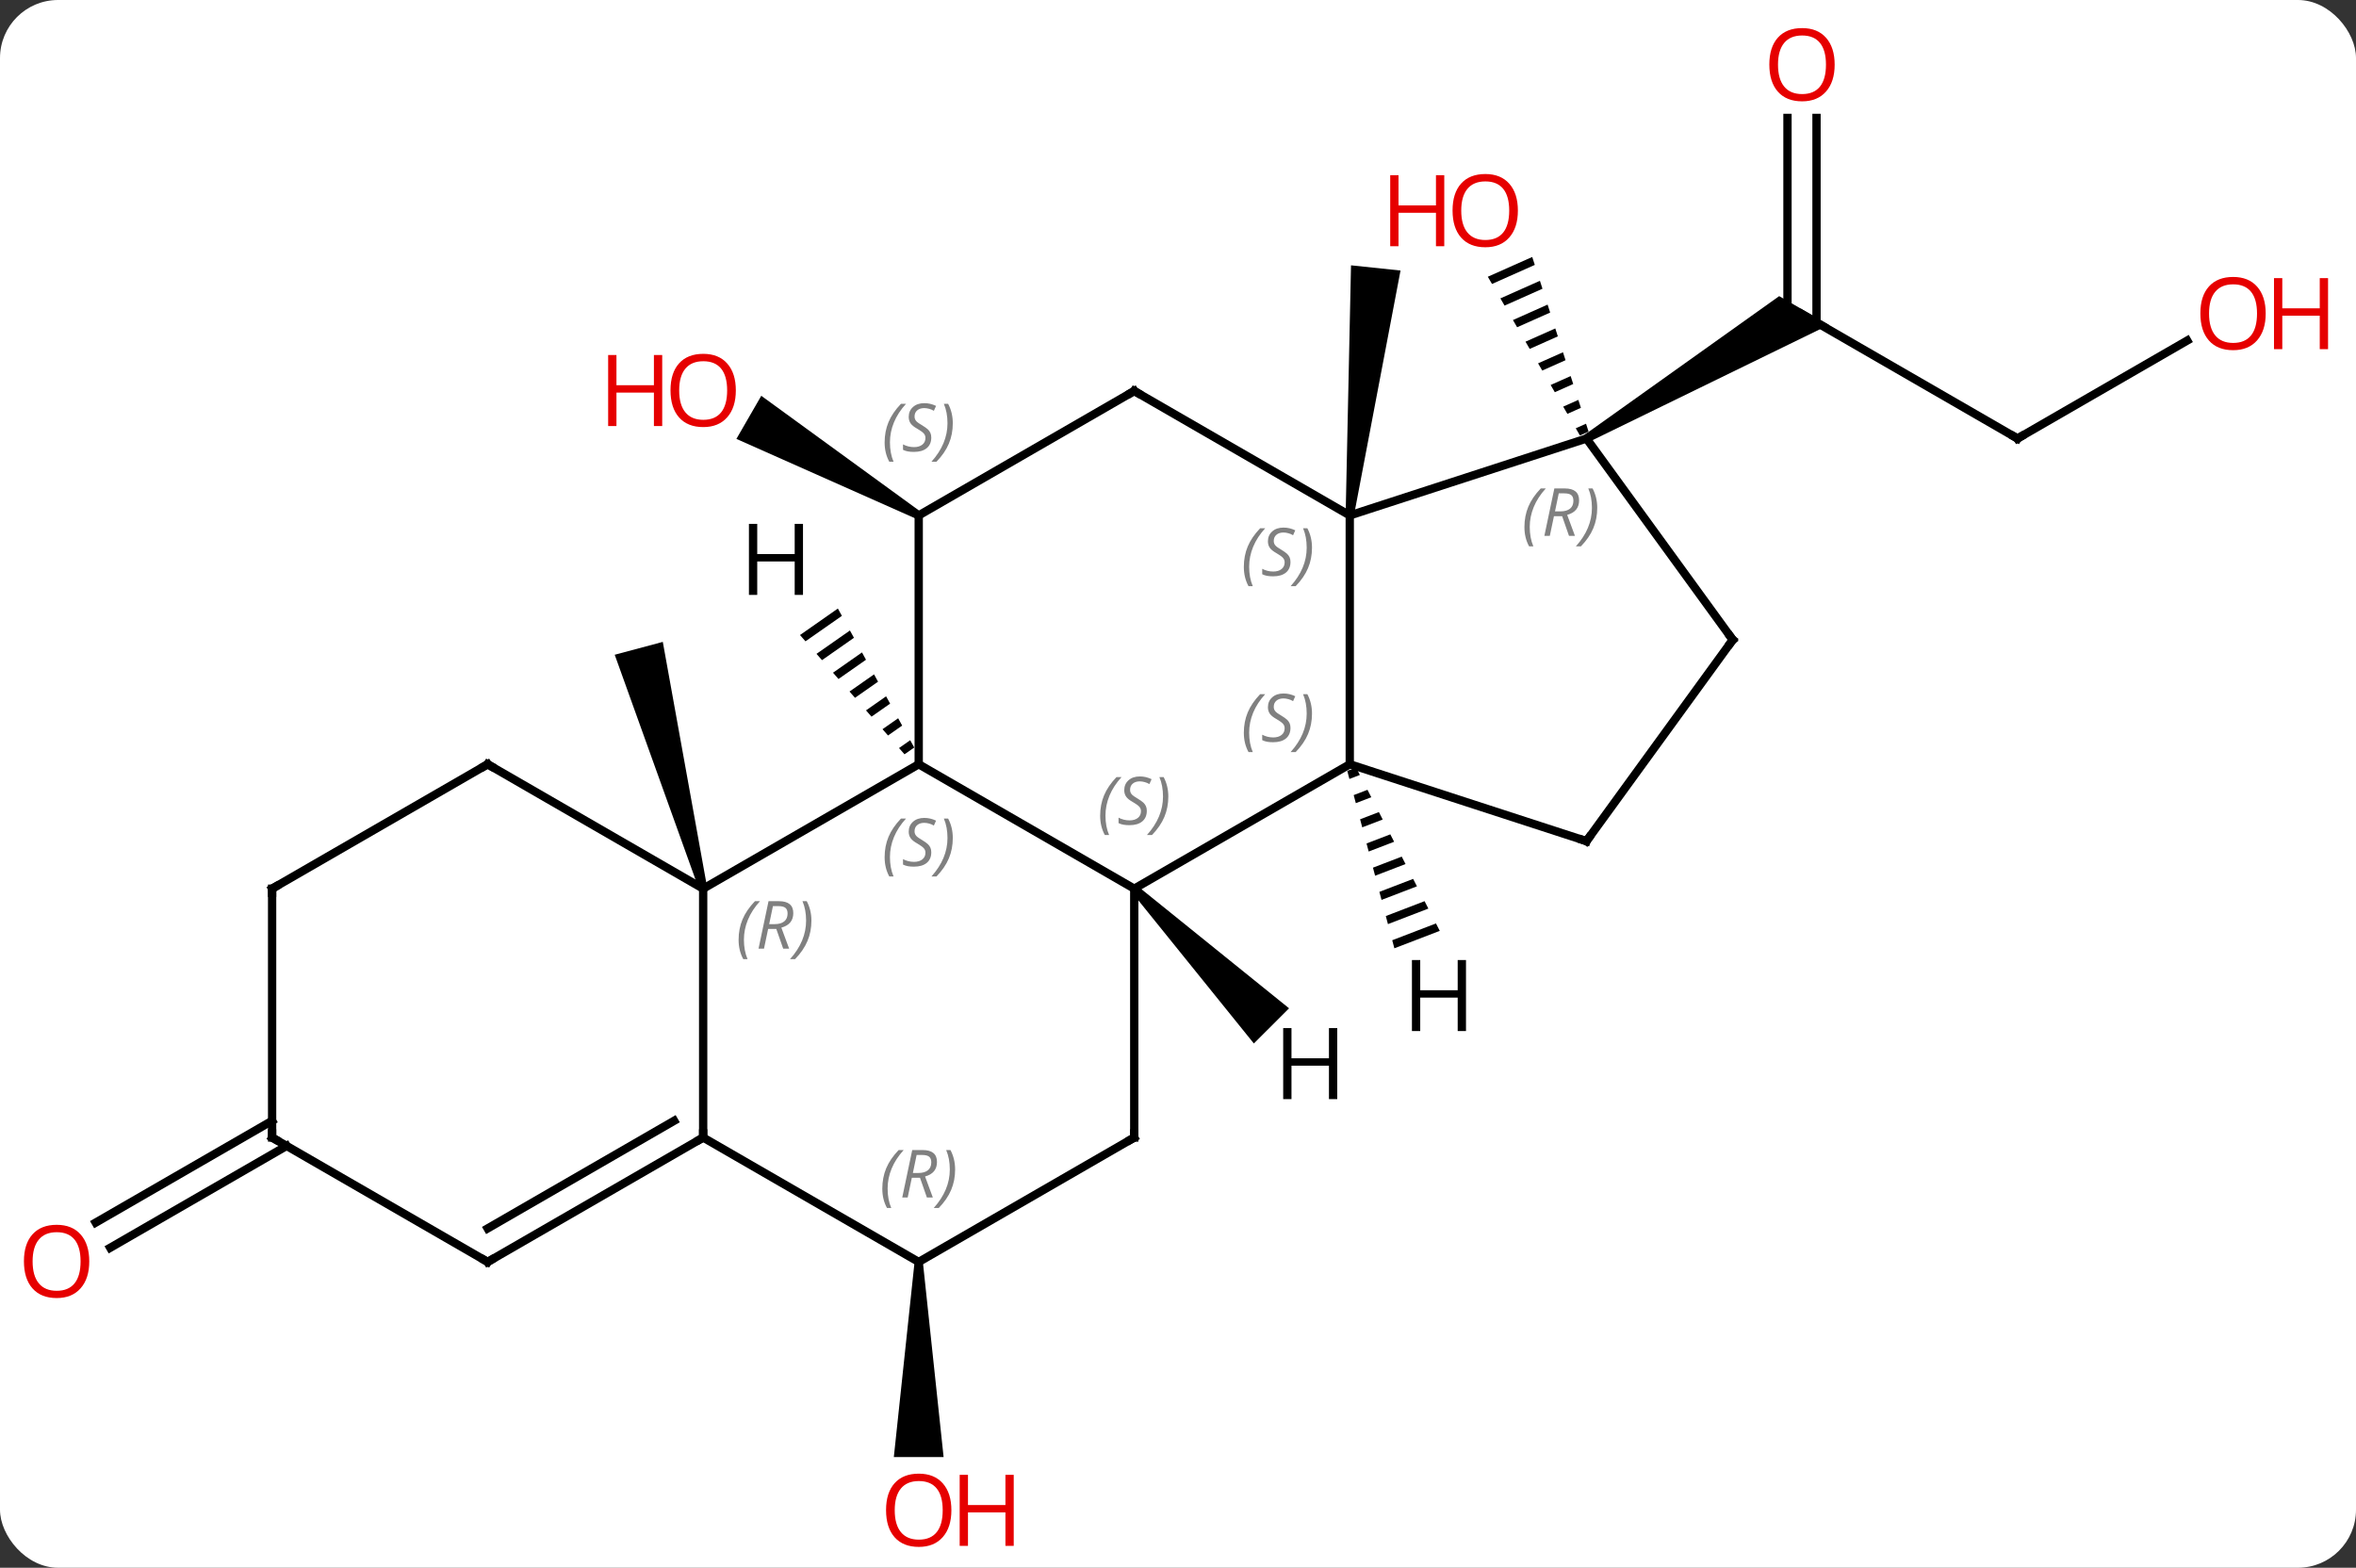 <svg width="284" viewBox="0 0 284 189" style="fill-opacity:1; color-rendering:auto; color-interpolation:auto; text-rendering:auto; stroke:black; stroke-linecap:square; stroke-miterlimit:10; shape-rendering:auto; stroke-opacity:1; fill:black; stroke-dasharray:none; font-weight:normal; stroke-width:1; font-family:'Open Sans'; font-style:normal; stroke-linejoin:miter; font-size:12; stroke-dashoffset:0; image-rendering:auto;" height="189" class="cas-substance-image" xmlns:xlink="http://www.w3.org/1999/xlink" xmlns="http://www.w3.org/2000/svg"><rect x="0" y="0" width="284" height="189" fill="#333333" stroke="none"/><svg class="cas-substance-single-component"><rect y="0" x="0" width="284" stroke="none" ry="7" rx="7" height="189" fill="white" class="cas-substance-group"/><svg y="0" x="0" width="284" viewBox="0 0 284 189" style="fill:black;" height="189" class="cas-substance-single-component-image"><svg><g><g transform="translate(138,95)" style="text-rendering:geometricPrecision; color-rendering:optimizeQuality; color-interpolation:linearRGB; stroke-linecap:butt; image-rendering:optimizeQuality;"><path style="stroke:none;" d="M25.202 -32.813 L24.208 -32.917 L24.856 -63.014 L30.824 -62.386 Z"/><path style="stroke:none;" d="M-52.755 12.006 L-53.721 12.264 L-63.9 -16.066 L-58.104 -17.618 Z"/><path style="stroke:none;" d="M-27.005 -33.298 L-27.505 -32.432 L-49.232 -42.089 L-46.233 -47.285 Z"/><path style="stroke:none;" d="M-27.755 57.135 L-26.755 57.135 L-24.255 80.658 L-30.255 80.658 Z"/><line y2="-42.135" y1="-57.135" x2="105.198" x1="79.218" style="fill:none;"/><line y2="-80.783" y1="-56.125" x2="80.968" x1="80.968" style="fill:none;"/><line y2="-80.783" y1="-57.135" x2="77.468" x1="77.468" style="fill:none;"/><path style="stroke:none;" d="M53.488 -41.702 L52.988 -42.568 L76.468 -59.3 L82.468 -55.836 Z"/><line y2="-53.946" y1="-42.135" x2="125.655" x1="105.198" style="fill:none;"/><path style="stroke:none;" d="M46.7 -64.021 L41.346 -61.638 L41.346 -61.638 L41.851 -60.768 L47.009 -63.064 L47.009 -63.064 L46.7 -64.021 ZM47.627 -61.149 L42.861 -59.028 L42.861 -59.028 L43.366 -58.158 L47.935 -60.192 L47.935 -60.192 L47.627 -61.149 ZM48.553 -58.278 L44.375 -56.418 L44.375 -56.418 L44.88 -55.548 L44.88 -55.548 L48.862 -57.32 L48.553 -58.278 ZM49.479 -55.406 L45.89 -53.808 L45.89 -53.808 L46.395 -52.938 L46.395 -52.938 L49.788 -54.449 L49.788 -54.449 L49.479 -55.406 ZM50.406 -52.534 L47.404 -51.198 L47.404 -51.198 L47.909 -50.328 L47.909 -50.328 L50.715 -51.577 L50.715 -51.577 L50.406 -52.534 ZM51.332 -49.663 L48.919 -48.588 L48.919 -48.588 L49.423 -47.718 L49.423 -47.718 L51.641 -48.705 L51.641 -48.705 L51.332 -49.663 ZM52.258 -46.791 L50.433 -45.978 L50.433 -45.978 L50.938 -45.108 L52.567 -45.834 L52.258 -46.791 ZM53.185 -43.919 L51.947 -43.369 L51.947 -43.369 L52.452 -42.499 L52.452 -42.499 L53.493 -42.962 L53.185 -43.919 Z"/><line y2="43.145" y1="55.425" x2="-103.448" x1="-124.716" style="fill:none;"/><line y2="40.114" y1="52.393" x2="-105.198" x1="-126.466" style="fill:none;"/><line y2="-2.865" y1="12.135" x2="24.705" x1="-1.275" style="fill:none;"/><line y2="-2.865" y1="12.135" x2="-27.255" x1="-1.275" style="fill:none;"/><line y2="42.135" y1="12.135" x2="-1.275" x1="-1.275" style="fill:none;"/><line y2="-32.865" y1="-2.865" x2="24.705" x1="24.705" style="fill:none;"/><line y2="6.405" y1="-2.865" x2="53.238" x1="24.705" style="fill:none;"/><line y2="12.135" y1="-2.865" x2="-53.238" x1="-27.255" style="fill:none;"/><line y2="-32.865" y1="-2.865" x2="-27.255" x1="-27.255" style="fill:none;"/><line y2="57.135" y1="42.135" x2="-27.255" x1="-1.275" style="fill:none;"/><line y2="-42.135" y1="-32.865" x2="53.238" x1="24.705" style="fill:none;"/><line y2="-47.865" y1="-32.865" x2="-1.275" x1="24.705" style="fill:none;"/><line y2="-17.865" y1="6.405" x2="70.872" x1="53.238" style="fill:none;"/><line y2="42.135" y1="12.135" x2="-53.238" x1="-53.238" style="fill:none;"/><line y2="-2.865" y1="12.135" x2="-79.218" x1="-53.238" style="fill:none;"/><line y2="-47.865" y1="-32.865" x2="-1.275" x1="-27.255" style="fill:none;"/><line y2="42.135" y1="57.135" x2="-53.238" x1="-27.255" style="fill:none;"/><line y2="-17.865" y1="-42.135" x2="70.872" x1="53.238" style="fill:none;"/><line y2="57.135" y1="42.135" x2="-79.218" x1="-53.238" style="fill:none;"/><line y2="53.094" y1="40.114" x2="-79.218" x1="-56.738" style="fill:none;"/><line y2="12.135" y1="-2.865" x2="-105.198" x1="-79.218" style="fill:none;"/><line y2="42.135" y1="57.135" x2="-105.198" x1="-79.218" style="fill:none;"/><line y2="42.135" y1="12.135" x2="-105.198" x1="-105.198" style="fill:none;"/><path style="stroke:none;" d="M-1.629 12.489 L-0.921 11.781 L17.387 26.555 L13.145 30.797 Z"/><path style="stroke:none;" d="M25.465 -2.471 L24.404 -2.063 L24.662 -1.091 L25.924 -1.576 L25.465 -2.471 ZM26.841 0.214 L25.178 0.853 L25.436 1.825 L27.3 1.109 L27.3 1.109 L26.841 0.214 ZM28.217 2.899 L25.952 3.769 L26.21 4.741 L28.676 3.795 L28.217 2.899 ZM29.593 5.585 L26.727 6.685 L26.727 6.685 L26.985 7.657 L30.052 6.48 L30.052 6.48 L29.593 5.585 ZM30.969 8.27 L27.501 9.601 L27.759 10.573 L27.759 10.573 L31.428 9.165 L31.428 9.165 L30.969 8.27 ZM32.345 10.955 L28.276 12.517 L28.276 12.517 L28.534 13.489 L32.803 11.85 L32.803 11.85 L32.345 10.955 ZM33.721 13.64 L29.05 15.434 L29.05 15.434 L29.308 16.406 L29.308 16.406 L34.179 14.535 L33.721 13.64 ZM35.097 16.325 L29.824 18.35 L29.824 18.35 L30.082 19.322 L30.082 19.322 L35.555 17.22 L35.555 17.22 L35.097 16.325 Z"/><path style="stroke:none;" d="M-37 -21.638 L-41.566 -18.443 L-40.903 -17.686 L-36.515 -20.756 L-36.515 -20.756 L-37 -21.638 ZM-35.546 -18.992 L-39.577 -16.173 L-39.577 -16.173 L-38.913 -15.416 L-35.062 -18.111 L-35.546 -18.992 ZM-34.093 -16.347 L-37.587 -13.902 L-37.587 -13.902 L-36.924 -13.145 L-33.609 -15.465 L-33.609 -15.465 L-34.093 -16.347 ZM-32.64 -13.701 L-35.598 -11.632 L-35.598 -11.632 L-34.934 -10.875 L-34.934 -10.875 L-32.156 -12.819 L-32.156 -12.819 L-32.64 -13.701 ZM-31.187 -11.056 L-33.608 -9.361 L-32.945 -8.604 L-30.702 -10.174 L-31.187 -11.056 ZM-29.734 -8.41 L-31.619 -7.091 L-31.619 -7.091 L-30.956 -6.334 L-29.249 -7.528 L-29.249 -7.528 L-29.734 -8.41 ZM-28.28 -5.764 L-29.629 -4.82 L-28.966 -4.064 L-28.966 -4.064 L-27.796 -4.882 L-28.28 -5.764 Z"/></g><g transform="translate(138,95)" style="fill:rgb(230,0,0); text-rendering:geometricPrecision; color-rendering:optimizeQuality; image-rendering:optimizeQuality; font-family:'Open Sans'; stroke:rgb(230,0,0); color-interpolation:linearRGB;"><path style="stroke:none;" d="M-49.3 -47.935 Q-49.3 -45.873 -50.34 -44.693 Q-51.379 -43.513 -53.222 -43.513 Q-55.113 -43.513 -56.144 -44.678 Q-57.175 -45.842 -57.175 -47.951 Q-57.175 -50.045 -56.144 -51.193 Q-55.113 -52.342 -53.222 -52.342 Q-51.363 -52.342 -50.332 -51.17 Q-49.3 -49.998 -49.3 -47.935 ZM-56.129 -47.935 Q-56.129 -46.201 -55.386 -45.295 Q-54.644 -44.388 -53.222 -44.388 Q-51.8 -44.388 -51.074 -45.287 Q-50.347 -46.185 -50.347 -47.935 Q-50.347 -49.67 -51.074 -50.56 Q-51.8 -51.451 -53.222 -51.451 Q-54.644 -51.451 -55.386 -50.553 Q-56.129 -49.654 -56.129 -47.935 Z"/><path style="stroke:none;" d="M-58.175 -43.638 L-59.175 -43.638 L-59.175 -47.67 L-63.691 -47.67 L-63.691 -43.638 L-64.691 -43.638 L-64.691 -52.201 L-63.691 -52.201 L-63.691 -48.56 L-59.175 -48.56 L-59.175 -52.201 L-58.175 -52.201 L-58.175 -43.638 Z"/><path style="stroke:none;" d="M-23.317 87.065 Q-23.317 89.127 -24.357 90.307 Q-25.396 91.487 -27.239 91.487 Q-29.13 91.487 -30.161 90.323 Q-31.192 89.158 -31.192 87.049 Q-31.192 84.955 -30.161 83.807 Q-29.13 82.658 -27.239 82.658 Q-25.38 82.658 -24.349 83.83 Q-23.317 85.002 -23.317 87.065 ZM-30.146 87.065 Q-30.146 88.799 -29.403 89.705 Q-28.661 90.612 -27.239 90.612 Q-25.817 90.612 -25.091 89.713 Q-24.364 88.815 -24.364 87.065 Q-24.364 85.33 -25.091 84.44 Q-25.817 83.549 -27.239 83.549 Q-28.661 83.549 -29.403 84.448 Q-30.146 85.346 -30.146 87.065 Z"/><path style="stroke:none;" d="M-15.802 91.362 L-16.802 91.362 L-16.802 87.33 L-21.317 87.33 L-21.317 91.362 L-22.317 91.362 L-22.317 82.799 L-21.317 82.799 L-21.317 86.44 L-16.802 86.44 L-16.802 82.799 L-15.802 82.799 L-15.802 91.362 Z"/></g><g transform="translate(138,95)" style="stroke-linecap:butt; text-rendering:geometricPrecision; color-rendering:optimizeQuality; image-rendering:optimizeQuality; font-family:'Open Sans'; color-interpolation:linearRGB; stroke-miterlimit:5;"><path style="fill:none;" d="M104.765 -42.385 L105.198 -42.135 L105.631 -42.385"/><path style="fill:rgb(230,0,0); stroke:none;" d="M83.156 -87.205 Q83.156 -85.143 82.116 -83.963 Q81.077 -82.783 79.234 -82.783 Q77.343 -82.783 76.312 -83.948 Q75.281 -85.112 75.281 -87.221 Q75.281 -89.315 76.312 -90.463 Q77.343 -91.612 79.234 -91.612 Q81.093 -91.612 82.124 -90.44 Q83.156 -89.268 83.156 -87.205 ZM76.327 -87.205 Q76.327 -85.471 77.07 -84.565 Q77.812 -83.658 79.234 -83.658 Q80.656 -83.658 81.382 -84.557 Q82.109 -85.455 82.109 -87.205 Q82.109 -88.94 81.382 -89.83 Q80.656 -90.721 79.234 -90.721 Q77.812 -90.721 77.07 -89.823 Q76.327 -88.924 76.327 -87.205 Z"/><path style="fill:rgb(230,0,0); stroke:none;" d="M135.115 -57.205 Q135.115 -55.143 134.076 -53.963 Q133.037 -52.783 131.194 -52.783 Q129.303 -52.783 128.272 -53.947 Q127.24 -55.112 127.24 -57.221 Q127.24 -59.315 128.272 -60.463 Q129.303 -61.612 131.194 -61.612 Q133.053 -61.612 134.084 -60.44 Q135.115 -59.268 135.115 -57.205 ZM128.287 -57.205 Q128.287 -55.471 129.03 -54.565 Q129.772 -53.658 131.194 -53.658 Q132.615 -53.658 133.342 -54.557 Q134.069 -55.455 134.069 -57.205 Q134.069 -58.94 133.342 -59.83 Q132.615 -60.721 131.194 -60.721 Q129.772 -60.721 129.03 -59.822 Q128.287 -58.924 128.287 -57.205 Z"/><path style="fill:rgb(230,0,0); stroke:none;" d="M142.631 -52.908 L141.631 -52.908 L141.631 -56.94 L137.115 -56.94 L137.115 -52.908 L136.115 -52.908 L136.115 -61.471 L137.115 -61.471 L137.115 -57.83 L141.631 -57.83 L141.631 -61.471 L142.631 -61.471 L142.631 -52.908 Z"/><path style="fill:rgb(230,0,0); stroke:none;" d="M44.971 -69.613 Q44.971 -67.551 43.932 -66.371 Q42.893 -65.191 41.05 -65.191 Q39.159 -65.191 38.128 -66.356 Q37.096 -67.52 37.096 -69.629 Q37.096 -71.723 38.128 -72.871 Q39.159 -74.02 41.05 -74.02 Q42.909 -74.02 43.94 -72.848 Q44.971 -71.676 44.971 -69.613 ZM38.143 -69.613 Q38.143 -67.879 38.886 -66.973 Q39.628 -66.066 41.05 -66.066 Q42.471 -66.066 43.198 -66.965 Q43.925 -67.863 43.925 -69.613 Q43.925 -71.348 43.198 -72.238 Q42.471 -73.129 41.05 -73.129 Q39.628 -73.129 38.886 -72.231 Q38.143 -71.332 38.143 -69.613 Z"/><path style="fill:rgb(230,0,0); stroke:none;" d="M36.096 -65.316 L35.096 -65.316 L35.096 -69.348 L30.581 -69.348 L30.581 -65.316 L29.581 -65.316 L29.581 -73.879 L30.581 -73.879 L30.581 -70.238 L35.096 -70.238 L35.096 -73.879 L36.096 -73.879 L36.096 -65.316 Z"/><path style="fill:rgb(230,0,0); stroke:none;" d="M-127.24 57.065 Q-127.24 59.127 -128.28 60.307 Q-129.319 61.487 -131.162 61.487 Q-133.053 61.487 -134.084 60.322 Q-135.115 59.158 -135.115 57.049 Q-135.115 54.955 -134.084 53.807 Q-133.053 52.658 -131.162 52.658 Q-129.303 52.658 -128.272 53.83 Q-127.24 55.002 -127.24 57.065 ZM-134.069 57.065 Q-134.069 58.799 -133.326 59.705 Q-132.584 60.612 -131.162 60.612 Q-129.74 60.612 -129.014 59.713 Q-128.287 58.815 -128.287 57.065 Q-128.287 55.33 -129.014 54.44 Q-129.74 53.549 -131.162 53.549 Q-132.584 53.549 -133.326 54.447 Q-134.069 55.346 -134.069 57.065 Z"/></g><g transform="translate(138,95)" style="stroke-linecap:butt; font-size:8.4px; fill:gray; text-rendering:geometricPrecision; image-rendering:optimizeQuality; color-rendering:optimizeQuality; font-family:'Open Sans'; font-style:italic; stroke:gray; color-interpolation:linearRGB; stroke-miterlimit:5;"><path style="stroke:none;" d="M-5.383 3.338 Q-5.383 2.01 -4.915 0.885 Q-4.446 -0.24 -3.415 -1.318 L-2.805 -1.318 Q-3.774 -0.256 -4.258 0.916 Q-4.743 2.088 -4.743 3.322 Q-4.743 4.651 -4.305 5.666 L-4.821 5.666 Q-5.383 4.635 -5.383 3.338 ZM0.239 2.744 Q0.239 3.572 -0.308 4.026 Q-0.855 4.479 -1.855 4.479 Q-2.261 4.479 -2.574 4.424 Q-2.886 4.369 -3.167 4.229 L-3.167 3.572 Q-2.542 3.901 -1.839 3.901 Q-1.214 3.901 -0.839 3.604 Q-0.464 3.307 -0.464 2.791 Q-0.464 2.479 -0.667 2.252 Q-0.87 2.026 -1.433 1.698 Q-2.027 1.369 -2.253 1.041 Q-2.48 0.713 -2.48 0.26 Q-2.48 -0.474 -1.964 -0.935 Q-1.448 -1.396 -0.605 -1.396 Q-0.23 -1.396 0.106 -1.318 Q0.442 -1.24 0.817 -1.068 L0.551 -0.474 Q0.301 -0.631 -0.019 -0.717 Q-0.339 -0.802 -0.605 -0.802 Q-1.136 -0.802 -1.456 -0.529 Q-1.777 -0.256 -1.777 0.213 Q-1.777 0.416 -1.706 0.565 Q-1.636 0.713 -1.495 0.846 Q-1.355 0.979 -0.933 1.229 Q-0.37 1.573 -0.167 1.768 Q0.036 1.963 0.138 2.197 Q0.239 2.432 0.239 2.744 ZM2.833 1.026 Q2.833 2.354 2.357 3.487 Q1.88 4.619 0.865 5.666 L0.255 5.666 Q2.193 3.51 2.193 1.026 Q2.193 -0.302 1.755 -1.318 L2.271 -1.318 Q2.833 -0.256 2.833 1.026 Z"/><path style="stroke:none;" d="M11.936 -6.662 Q11.936 -7.99 12.405 -9.115 Q12.874 -10.24 13.905 -11.318 L14.514 -11.318 Q13.546 -10.256 13.061 -9.084 Q12.577 -7.912 12.577 -6.677 Q12.577 -5.349 13.014 -4.334 L12.499 -4.334 Q11.936 -5.365 11.936 -6.662 ZM17.559 -7.256 Q17.559 -6.427 17.012 -5.974 Q16.465 -5.521 15.465 -5.521 Q15.059 -5.521 14.746 -5.576 Q14.434 -5.631 14.152 -5.771 L14.152 -6.427 Q14.777 -6.099 15.481 -6.099 Q16.106 -6.099 16.481 -6.396 Q16.856 -6.693 16.856 -7.209 Q16.856 -7.521 16.652 -7.748 Q16.449 -7.974 15.887 -8.302 Q15.293 -8.631 15.067 -8.959 Q14.84 -9.287 14.84 -9.74 Q14.84 -10.474 15.356 -10.935 Q15.871 -11.396 16.715 -11.396 Q17.09 -11.396 17.426 -11.318 Q17.762 -11.24 18.137 -11.068 L17.871 -10.474 Q17.621 -10.631 17.301 -10.716 Q16.981 -10.802 16.715 -10.802 Q16.184 -10.802 15.863 -10.529 Q15.543 -10.256 15.543 -9.787 Q15.543 -9.584 15.613 -9.435 Q15.684 -9.287 15.824 -9.154 Q15.965 -9.021 16.387 -8.771 Q16.949 -8.427 17.152 -8.232 Q17.356 -8.037 17.457 -7.802 Q17.559 -7.568 17.559 -7.256 ZM20.153 -8.974 Q20.153 -7.646 19.677 -6.513 Q19.2 -5.381 18.184 -4.334 L17.575 -4.334 Q19.513 -6.49 19.513 -8.974 Q19.513 -10.302 19.075 -11.318 L19.591 -11.318 Q20.153 -10.256 20.153 -8.974 Z"/><path style="stroke:none;" d="M-31.364 8.338 Q-31.364 7.01 -30.895 5.885 Q-30.426 4.76 -29.395 3.682 L-28.786 3.682 Q-29.754 4.744 -30.239 5.916 Q-30.723 7.088 -30.723 8.322 Q-30.723 9.651 -30.286 10.666 L-30.801 10.666 Q-31.364 9.635 -31.364 8.338 ZM-25.741 7.744 Q-25.741 8.572 -26.288 9.026 Q-26.835 9.479 -27.835 9.479 Q-28.241 9.479 -28.554 9.424 Q-28.866 9.369 -29.148 9.229 L-29.148 8.572 Q-28.523 8.901 -27.819 8.901 Q-27.194 8.901 -26.819 8.604 Q-26.444 8.307 -26.444 7.791 Q-26.444 7.479 -26.648 7.252 Q-26.851 7.026 -27.413 6.697 Q-28.007 6.369 -28.233 6.041 Q-28.46 5.713 -28.46 5.26 Q-28.46 4.526 -27.944 4.065 Q-27.429 3.604 -26.585 3.604 Q-26.21 3.604 -25.874 3.682 Q-25.538 3.76 -25.163 3.932 L-25.429 4.526 Q-25.679 4.369 -25.999 4.283 Q-26.319 4.197 -26.585 4.197 Q-27.116 4.197 -27.436 4.471 Q-27.757 4.744 -27.757 5.213 Q-27.757 5.416 -27.686 5.565 Q-27.616 5.713 -27.476 5.846 Q-27.335 5.979 -26.913 6.229 Q-26.351 6.572 -26.148 6.768 Q-25.944 6.963 -25.843 7.197 Q-25.741 7.432 -25.741 7.744 ZM-23.147 6.026 Q-23.147 7.354 -23.623 8.487 Q-24.1 9.619 -25.116 10.666 L-25.725 10.666 Q-23.787 8.51 -23.787 6.026 Q-23.787 4.697 -24.225 3.682 L-23.709 3.682 Q-23.147 4.744 -23.147 6.026 Z"/><path style="fill:none; stroke:black;" d="M-1.275 41.635 L-1.275 42.135 L-1.708 42.385"/><path style="stroke:none;" d="M11.936 -26.662 Q11.936 -27.99 12.405 -29.115 Q12.874 -30.24 13.905 -31.318 L14.514 -31.318 Q13.546 -30.256 13.061 -29.084 Q12.577 -27.912 12.577 -26.678 Q12.577 -25.349 13.014 -24.334 L12.499 -24.334 Q11.936 -25.365 11.936 -26.662 ZM17.559 -27.256 Q17.559 -26.428 17.012 -25.974 Q16.465 -25.521 15.465 -25.521 Q15.059 -25.521 14.746 -25.576 Q14.434 -25.631 14.152 -25.771 L14.152 -26.428 Q14.777 -26.099 15.481 -26.099 Q16.106 -26.099 16.481 -26.396 Q16.856 -26.693 16.856 -27.209 Q16.856 -27.521 16.652 -27.748 Q16.449 -27.974 15.887 -28.303 Q15.293 -28.631 15.067 -28.959 Q14.84 -29.287 14.84 -29.74 Q14.84 -30.474 15.356 -30.935 Q15.871 -31.396 16.715 -31.396 Q17.09 -31.396 17.426 -31.318 Q17.762 -31.24 18.137 -31.068 L17.871 -30.474 Q17.621 -30.631 17.301 -30.717 Q16.981 -30.803 16.715 -30.803 Q16.184 -30.803 15.863 -30.529 Q15.543 -30.256 15.543 -29.787 Q15.543 -29.584 15.613 -29.435 Q15.684 -29.287 15.824 -29.154 Q15.965 -29.021 16.387 -28.771 Q16.949 -28.428 17.152 -28.232 Q17.356 -28.037 17.457 -27.803 Q17.559 -27.568 17.559 -27.256 ZM20.153 -28.974 Q20.153 -27.646 19.677 -26.514 Q19.2 -25.381 18.184 -24.334 L17.575 -24.334 Q19.513 -26.49 19.513 -28.974 Q19.513 -30.303 19.075 -31.318 L19.591 -31.318 Q20.153 -30.256 20.153 -28.974 Z"/><path style="fill:none; stroke:black;" d="M52.763 6.25 L53.238 6.405 L53.532 6"/><path style="stroke:none;" d="M-48.967 18.299 Q-48.967 16.971 -48.498 15.846 Q-48.029 14.721 -46.998 13.643 L-46.388 13.643 Q-47.357 14.706 -47.842 15.877 Q-48.326 17.049 -48.326 18.284 Q-48.326 19.612 -47.888 20.627 L-48.404 20.627 Q-48.967 19.596 -48.967 18.299 ZM-45.406 16.987 L-45.906 19.362 L-46.563 19.362 L-45.359 13.643 L-44.109 13.643 Q-42.375 13.643 -42.375 15.081 Q-42.375 16.44 -43.813 16.831 L-42.875 19.362 L-43.594 19.362 L-44.422 16.987 L-45.406 16.987 ZM-44.828 14.237 Q-45.219 16.159 -45.281 16.409 L-44.625 16.409 Q-43.875 16.409 -43.469 16.081 Q-43.063 15.752 -43.063 15.127 Q-43.063 14.659 -43.321 14.448 Q-43.578 14.237 -44.172 14.237 L-44.828 14.237 ZM-40.189 15.987 Q-40.189 17.315 -40.666 18.448 Q-41.142 19.581 -42.158 20.627 L-42.767 20.627 Q-40.83 18.471 -40.83 15.987 Q-40.83 14.659 -41.267 13.643 L-40.752 13.643 Q-40.189 14.706 -40.189 15.987 Z"/><path style="stroke:none;" d="M-31.364 -41.662 Q-31.364 -42.99 -30.895 -44.115 Q-30.426 -45.24 -29.395 -46.318 L-28.786 -46.318 Q-29.754 -45.256 -30.239 -44.084 Q-30.723 -42.912 -30.723 -41.678 Q-30.723 -40.349 -30.286 -39.334 L-30.801 -39.334 Q-31.364 -40.365 -31.364 -41.662 ZM-25.741 -42.256 Q-25.741 -41.428 -26.288 -40.974 Q-26.835 -40.521 -27.835 -40.521 Q-28.241 -40.521 -28.554 -40.576 Q-28.866 -40.631 -29.148 -40.771 L-29.148 -41.428 Q-28.523 -41.099 -27.819 -41.099 Q-27.194 -41.099 -26.819 -41.396 Q-26.444 -41.693 -26.444 -42.209 Q-26.444 -42.521 -26.648 -42.748 Q-26.851 -42.974 -27.413 -43.303 Q-28.007 -43.631 -28.233 -43.959 Q-28.46 -44.287 -28.46 -44.74 Q-28.46 -45.474 -27.944 -45.935 Q-27.429 -46.396 -26.585 -46.396 Q-26.21 -46.396 -25.874 -46.318 Q-25.538 -46.24 -25.163 -46.068 L-25.429 -45.474 Q-25.679 -45.631 -25.999 -45.717 Q-26.319 -45.803 -26.585 -45.803 Q-27.116 -45.803 -27.436 -45.529 Q-27.757 -45.256 -27.757 -44.787 Q-27.757 -44.584 -27.686 -44.435 Q-27.616 -44.287 -27.476 -44.154 Q-27.335 -44.021 -26.913 -43.771 Q-26.351 -43.428 -26.148 -43.232 Q-25.944 -43.037 -25.843 -42.803 Q-25.741 -42.568 -25.741 -42.256 ZM-23.147 -43.974 Q-23.147 -42.646 -23.623 -41.513 Q-24.1 -40.381 -25.116 -39.334 L-25.725 -39.334 Q-23.787 -41.49 -23.787 -43.974 Q-23.787 -45.303 -24.225 -46.318 L-23.709 -46.318 Q-23.147 -45.256 -23.147 -43.974 Z"/><path style="stroke:none;" d="M-31.644 48.299 Q-31.644 46.971 -31.175 45.846 Q-30.706 44.721 -29.675 43.643 L-29.066 43.643 Q-30.035 44.705 -30.519 45.877 Q-31.003 47.049 -31.003 48.283 Q-31.003 49.612 -30.566 50.627 L-31.081 50.627 Q-31.644 49.596 -31.644 48.299 ZM-28.084 46.987 L-28.584 49.362 L-29.24 49.362 L-28.037 43.643 L-26.787 43.643 Q-25.053 43.643 -25.053 45.08 Q-25.053 46.44 -26.49 46.83 L-25.553 49.362 L-26.271 49.362 L-27.099 46.987 L-28.084 46.987 ZM-27.506 44.237 Q-27.896 46.158 -27.959 46.408 L-27.303 46.408 Q-26.553 46.408 -26.146 46.08 Q-25.74 45.752 -25.74 45.127 Q-25.74 44.658 -25.998 44.447 Q-26.256 44.237 -26.849 44.237 L-27.506 44.237 ZM-22.867 45.987 Q-22.867 47.315 -23.343 48.447 Q-23.82 49.58 -24.835 50.627 L-25.445 50.627 Q-23.507 48.471 -23.507 45.987 Q-23.507 44.658 -23.945 43.643 L-23.429 43.643 Q-22.867 44.705 -22.867 45.987 Z"/><path style="stroke:none;" d="M45.759 -31.46 Q45.759 -32.788 46.228 -33.913 Q46.697 -35.038 47.728 -36.117 L48.337 -36.117 Q47.368 -35.054 46.884 -33.882 Q46.4 -32.71 46.4 -31.476 Q46.4 -30.148 46.837 -29.132 L46.322 -29.132 Q45.759 -30.163 45.759 -31.46 ZM49.319 -32.773 L48.819 -30.398 L48.163 -30.398 L49.366 -36.117 L50.616 -36.117 Q52.35 -36.117 52.35 -34.679 Q52.35 -33.32 50.913 -32.929 L51.85 -30.398 L51.132 -30.398 L50.304 -32.773 L49.319 -32.773 ZM49.897 -35.523 Q49.507 -33.601 49.444 -33.351 L50.1 -33.351 Q50.85 -33.351 51.257 -33.679 Q51.663 -34.007 51.663 -34.632 Q51.663 -35.101 51.405 -35.312 Q51.147 -35.523 50.554 -35.523 L49.897 -35.523 ZM54.536 -33.773 Q54.536 -32.445 54.06 -31.312 Q53.583 -30.179 52.568 -29.132 L51.958 -29.132 Q53.896 -31.288 53.896 -33.773 Q53.896 -35.101 53.458 -36.117 L53.974 -36.117 Q54.536 -35.054 54.536 -33.773 Z"/><path style="fill:none; stroke:black;" d="M-0.842 -47.615 L-1.275 -47.865 L-1.708 -47.615"/><path style="fill:none; stroke:black;" d="M70.578 -17.46 L70.872 -17.865 L70.578 -18.27"/><path style="fill:none; stroke:black;" d="M-53.671 42.385 L-53.238 42.135 L-53.238 41.635"/><path style="fill:none; stroke:black;" d="M-78.785 -2.615 L-79.218 -2.865 L-79.651 -2.615"/><path style="fill:none; stroke:black;" d="M-78.785 56.885 L-79.218 57.135 L-79.651 56.885"/><path style="fill:none; stroke:black;" d="M-104.765 11.885 L-105.198 12.135 L-105.198 12.635"/><path style="fill:none; stroke:black;" d="M-104.765 42.385 L-105.198 42.135 L-105.198 41.635"/></g><g transform="translate(138,95)" style="stroke-linecap:butt; text-rendering:geometricPrecision; color-rendering:optimizeQuality; image-rendering:optimizeQuality; font-family:'Open Sans'; color-interpolation:linearRGB; stroke-miterlimit:5;"><path style="stroke:none;" d="M23.196 37.504 L22.196 37.504 L22.196 33.473 L17.68 33.473 L17.68 37.504 L16.68 37.504 L16.68 28.942 L17.68 28.942 L17.68 32.582 L22.196 32.582 L22.196 28.942 L23.196 28.942 L23.196 37.504 Z"/><path style="stroke:none;" d="M38.715 29.299 L37.715 29.299 L37.715 25.268 L33.199 25.268 L33.199 29.299 L32.199 29.299 L32.199 20.737 L33.199 20.737 L33.199 24.377 L37.715 24.377 L37.715 20.737 L38.715 20.737 L38.715 29.299 Z"/><path style="stroke:none;" d="M-41.205 -23.282 L-42.205 -23.282 L-42.205 -27.313 L-46.721 -27.313 L-46.721 -23.282 L-47.721 -23.282 L-47.721 -31.844 L-46.721 -31.844 L-46.721 -28.204 L-42.205 -28.204 L-42.205 -31.844 L-41.205 -31.844 L-41.205 -23.282 Z"/></g></g></svg></svg></svg></svg>